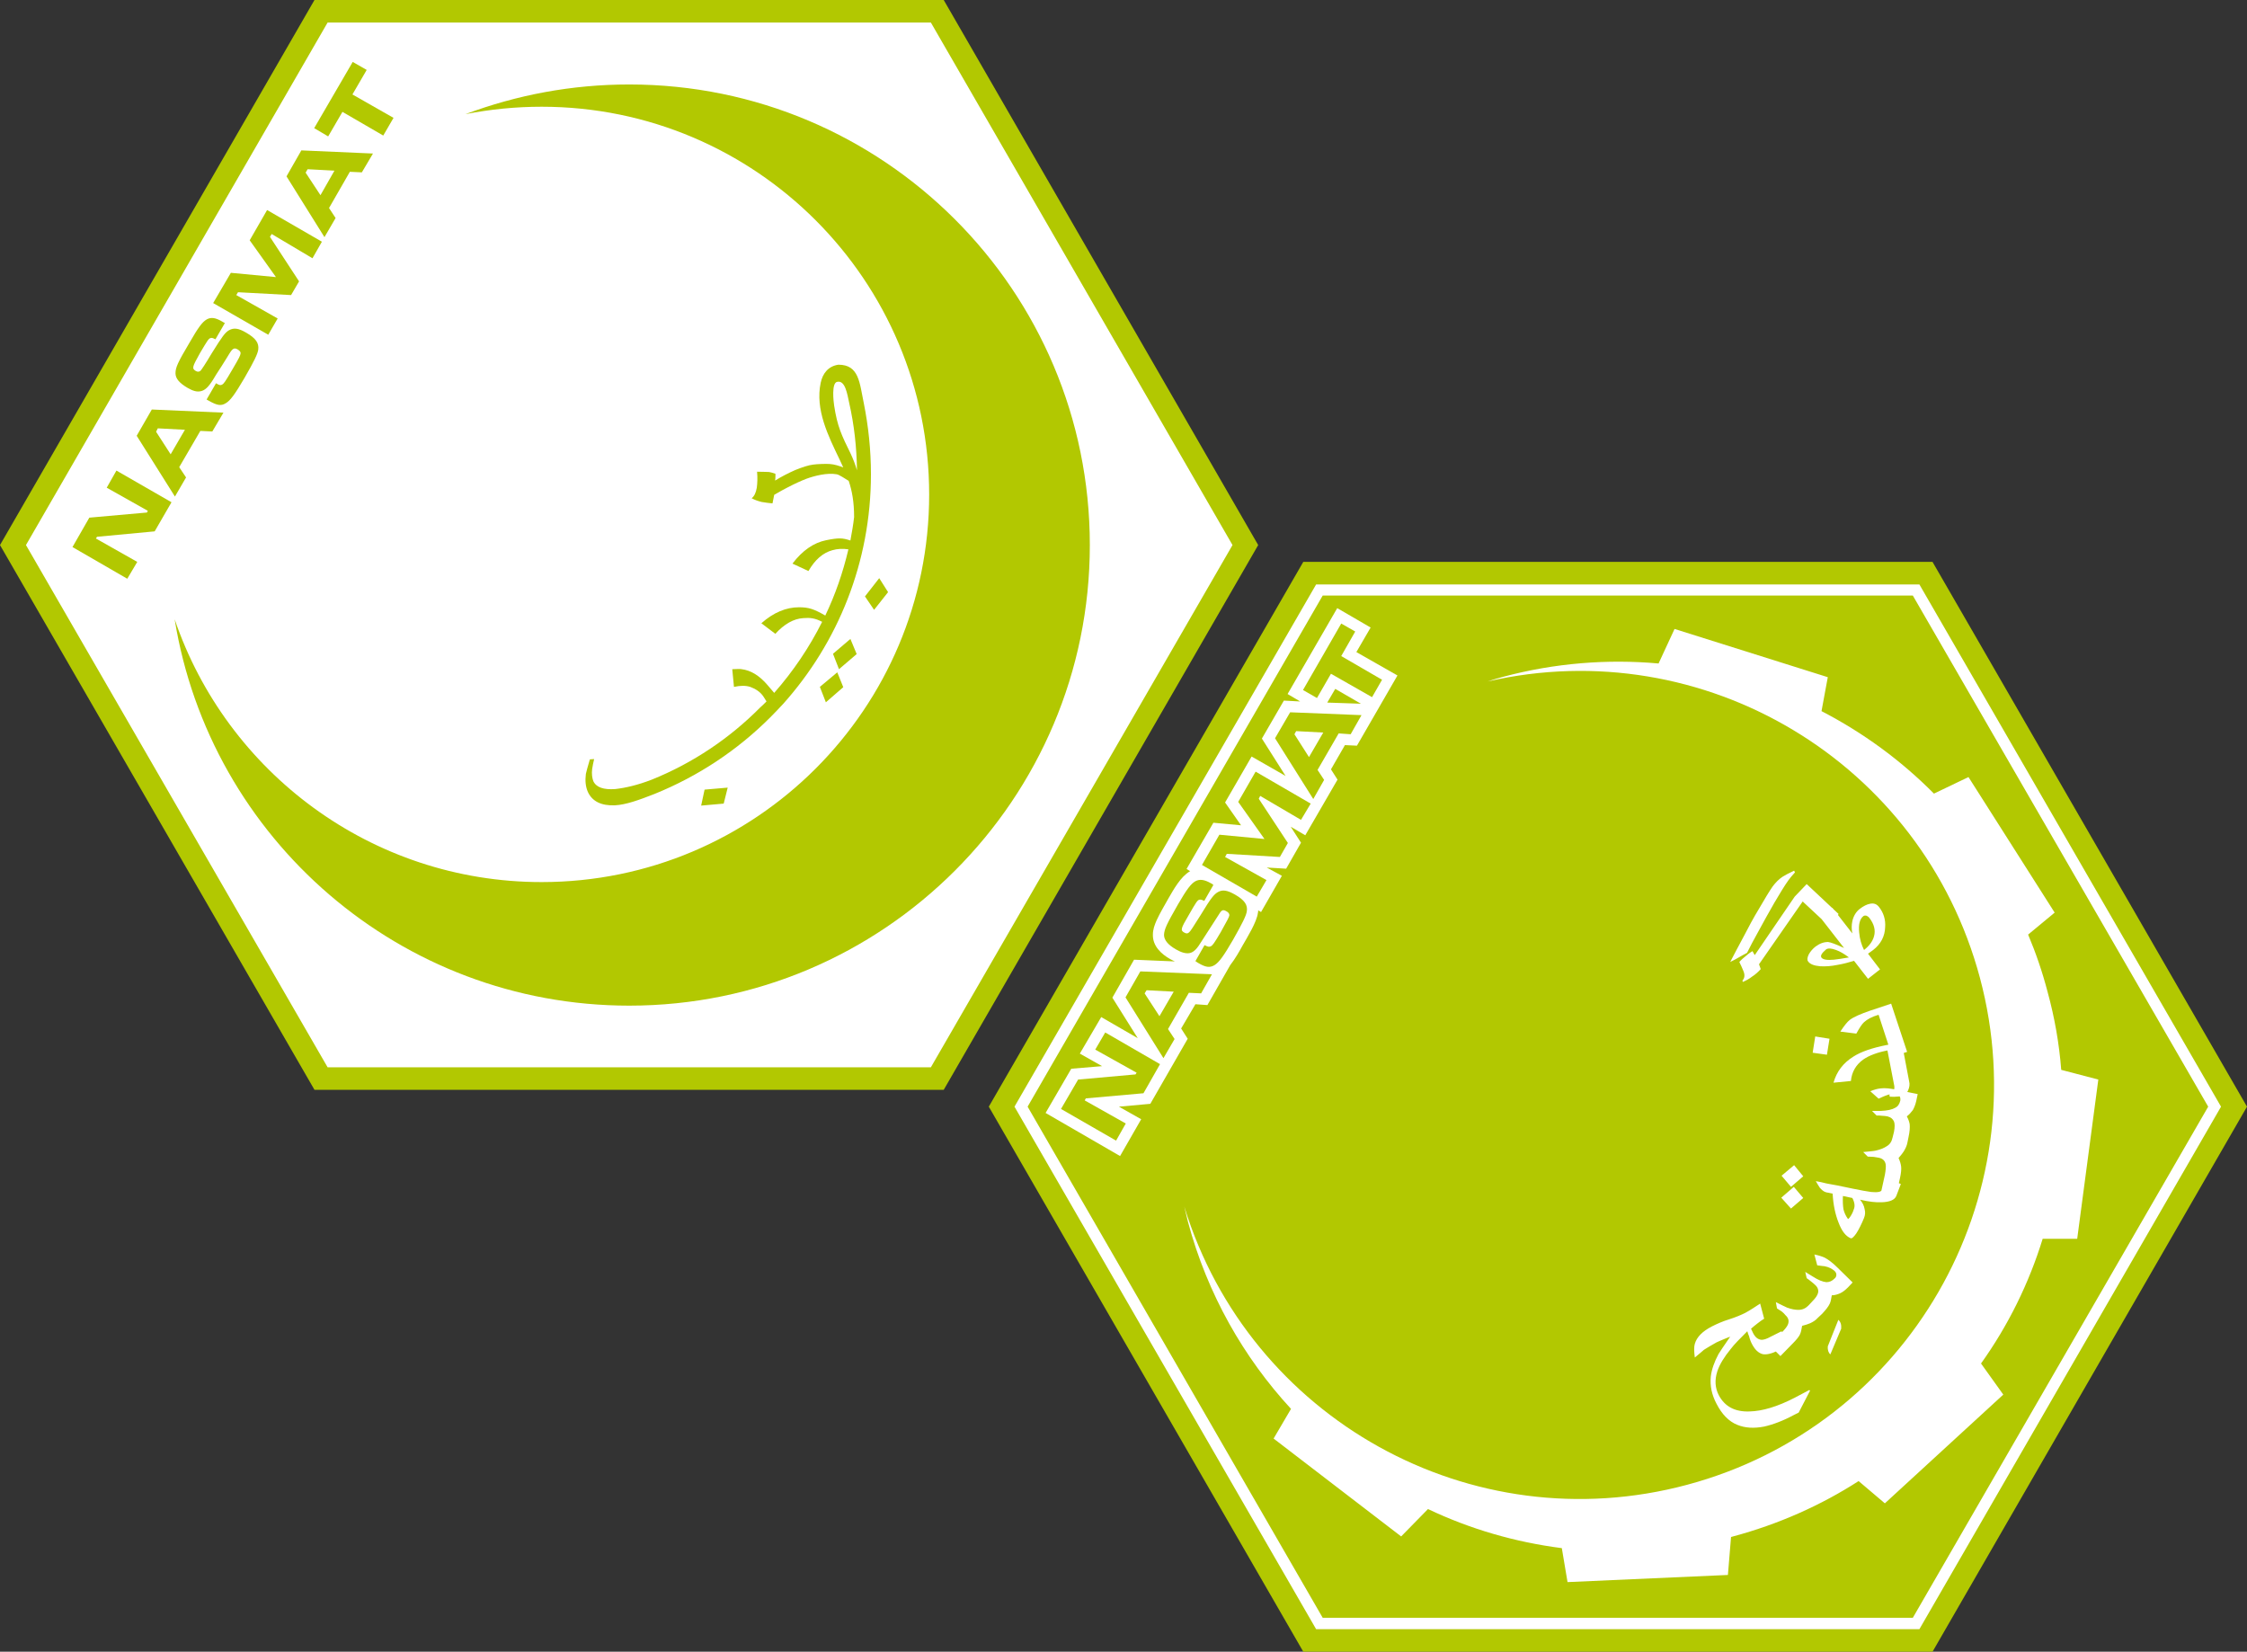 <?xml version="1.0" encoding="UTF-8" standalone="no"?>
<!-- Creator: CorelDRAW X7 -->

<svg
   xmlns:dc="http://purl.org/dc/elements/1.1/"
   xmlns:cc="http://creativecommons.org/ns#"
   xmlns:rdf="http://www.w3.org/1999/02/22-rdf-syntax-ns#"
   xmlns:svg="http://www.w3.org/2000/svg"
   xmlns="http://www.w3.org/2000/svg"
   xmlns:sodipodi="http://sodipodi.sourceforge.net/DTD/sodipodi-0.dtd"
   xmlns:inkscape="http://www.inkscape.org/namespaces/inkscape"
   xml:space="preserve"
   width="7.874in"
   height="5.788in"
   version="1.1"
   style="clip-rule:evenodd;fill-rule:evenodd;image-rendering:optimizeQuality;shape-rendering:geometricPrecision;text-rendering:geometricPrecision"
   viewBox="0 0 7874.001 5788"
   id="svg6404"
   inkscape:version="0.91 r13725"
   sodipodi:docname="haqqislam_nasmat_remotes.svg"><rect x="0" y="0" width="7874.001" height="5788" fill="#333333" stroke="none"/><sodipodi:namedview
     pagecolor="#ffffff"
     bordercolor="#666666"
     borderopacity="1"
     objecttolerance="10"
     gridtolerance="10"
     guidetolerance="10"
     inkscape:pageopacity="0"
     inkscape:pageshadow="2"
     inkscape:window-width="640"
     inkscape:window-height="480"
     id="namedview6451"
     showgrid="false"
     inkscape:zoom="0.23838384"
     inkscape:cx="736.83001"
     inkscape:cy="755.46005"
     inkscape:window-x="0"
     inkscape:window-y="0"
     inkscape:window-maximized="0"
     inkscape:current-layer="svg6404" /><defs
     id="defs6406"><style
       type="text/css"
       id="style6408"><![CDATA[
    .fil0 {fill:#B2C801}
    .fil1 {fill:white}
    .fil3 {fill:#B2C801;fill-rule:nonzero}
    .fil2 {fill:white;fill-rule:nonzero}
   ]]></style></defs><g
     id="Layer_x0020_1"
     transform="translate(3937,-8106)"><polygon
       class="fil0"
       points="-630,11925 -2835,11925 -3937,10016 -2835,8106 -630,8106 472,10016 "
       id="polygon6412"
       style="fill:#b2c801" /><polygon
       class="fil1"
       points="-675,11846 382,10016 -675,8185 -2789,8185 -3846,10016 -2789,11846 "
       id="polygon6414"
       style="fill:#ffffff" /><polygon
       class="fil0"
       points="2835,13894 630,13894 -472,11984 630,10075 2835,10075 3937,11984 "
       id="polygon6416"
       style="fill:#b2c801" /><polygon
       class="fil1"
       points="2789,13815 3846,11984 2789,10154 675,10154 -382,11984 675,13815 "
       id="polygon6418"
       style="fill:#ffffff" /><polygon
       class="fil0"
       points="2766,13775 3801,11984 2766,10193 698,10193 -336,11984 698,13775 "
       id="polygon6420"
       style="fill:#b2c801" /><path
       class="fil1"
       d="m 1329,10478 c 183,-49 368,-63 546,-47 l 56,-121 537,169 -22,119 c 145,75 278,172 394,289 l 121,-58 302,475 -93,77 c 27,64 50,131 68,200 25,91 41,183 48,274 l 130,34 -74,558 -121,0 c -48,156 -121,304 -216,437 l 78,109 -415,381 -92,-78 c -132,85 -280,151 -440,194 -2,1 -5,1 -7,2 l -11,133 -562,25 -20,-119 c -164,-21 -322,-67 -469,-137 l -94,96 -447,-343 61,-104 c -166,-180 -293,-402 -361,-655 -4,-18 -9,-36 -13,-54 228,743 1005,1178 1762,975 774,-207 1233,-1003 1026,-1777 -203,-757 -968,-1212 -1725,-1038 17,-6 35,-11 53,-16 z"
       id="path6422"
       inkscape:connector-curvature="0"
       style="fill:#ffffff" /><path
       class="fil2"
       d="m 2331,12819 -38,20 c -23,11 -41,15 -54,12 -14,-4 -26,-15 -36,-34 -4,-7 -8,-17 -11,-29 -2,-4 -4,-10 -6,-17 -26,26 -46,46 -58,62 -23,28 -39,54 -47,78 -10,31 -8,59 5,84 21,40 57,59 108,57 45,-1 98,-17 158,-48 l 51,-27 3,2 -40,77 -16,8 c -39,21 -74,34 -105,41 -36,7 -67,5 -94,-6 -30,-12 -54,-37 -73,-74 -17,-32 -23,-63 -20,-95 3,-25 12,-51 27,-79 5,-8 18,-28 41,-61 -8,3 -16,6 -25,10 -8,3 -16,7 -23,10 -18,10 -33,19 -44,26 -3,3 -14,12 -32,27 -3,-22 -3,-38 0,-48 7,-24 27,-44 60,-61 18,-9 38,-18 61,-25 22,-7 41,-15 55,-22 9,-5 18,-10 27,-16 8,-5 17,-11 26,-17 l 14,53 c -7,4 -15,10 -24,17 -5,4 -13,10 -22,18 l 7,15 c 8,16 18,23 30,24 7,0 18,-3 32,-11 l 38,-19 25,48 z m 174,-88 c 8,7 11,17 10,31 -8,19 -21,49 -38,90 -7,-6 -10,-16 -9,-28 7,-17 19,-49 37,-93 z m 50,-131 -16,17 c -10,10 -19,17 -28,21 -9,4 -19,7 -29,7 -2,13 -4,23 -7,29 -5,11 -14,22 -27,36 l -15,14 c -7,8 -16,14 -27,19 -7,3 -16,6 -28,9 -2,13 -4,23 -8,31 -4,8 -12,18 -26,32 l -42,43 -39,-39 43,-43 c 12,-12 19,-21 22,-28 5,-12 3,-23 -8,-33 -4,-5 -8,-9 -13,-13 -5,-3 -10,-7 -17,-11 l -4,-22 c 17,9 31,15 39,19 16,6 29,8 40,8 14,0 25,-5 35,-15 l 14,-15 c 11,-11 18,-21 20,-30 2,-9 -1,-19 -10,-27 -4,-4 -9,-8 -14,-12 -5,-4 -10,-8 -16,-12 l -5,-22 26,16 c 20,13 36,19 48,20 11,0 20,-4 29,-13 4,-3 6,-8 6,-13 0,-5 -2,-9 -6,-13 -9,-8 -20,-14 -36,-17 -2,0 -11,-1 -25,-3 l -10,-38 c 15,3 27,7 36,11 13,7 28,18 45,35 l 53,52 z m -205,-411 32,39 -43,37 -33,-39 44,-37 z m -1,76 33,39 -43,37 -34,-38 44,-38 z m 375,-10 -16,42 c -6,14 -23,21 -51,22 -21,1 -46,-2 -76,-9 9,11 14,21 16,33 3,11 2,21 -2,31 -9,22 -18,40 -27,54 -9,13 -16,19 -20,17 -17,-7 -31,-25 -42,-54 -12,-30 -19,-64 -21,-102 -1,-1 -6,-1 -13,-3 -7,-1 -11,-2 -13,-3 -6,-2 -13,-8 -19,-15 -5,-7 -9,-15 -14,-23 13,2 25,5 37,8 12,2 25,5 38,7 l 53,11 c 29,6 51,10 66,12 22,2 35,0 37,-7 l 17,-41 50,20 z m -170,49 -33,-7 c -1,19 0,35 2,47 3,12 8,23 16,34 4,-3 7,-7 10,-12 3,-5 7,-12 10,-22 5,-11 3,-25 -5,-40 z m 229,-364 -5,24 c -3,13 -7,23 -12,32 -6,8 -13,16 -21,22 6,11 9,21 10,28 1,11 0,26 -4,44 l -4,20 c -2,11 -7,21 -13,31 -4,6 -10,14 -18,23 5,11 8,21 9,30 1,9 0,22 -4,40 l -13,59 -53,-11 13,-59 c 3,-16 4,-29 3,-36 -2,-13 -10,-21 -24,-24 -6,-1 -12,-2 -18,-3 -6,0 -13,-1 -21,-1 l -16,-16 c 20,-2 35,-3 44,-5 17,-4 29,-9 38,-15 12,-7 18,-17 21,-31 l 5,-20 c 3,-16 3,-28 0,-36 -4,-9 -11,-15 -23,-18 -6,-1 -12,-2 -18,-2 -7,-1 -13,-1 -20,-1 l -16,-16 30,0 c 24,-1 41,-5 51,-11 10,-5 15,-13 18,-25 1,-6 0,-11 -2,-15 -3,-4 -7,-6 -12,-7 -12,-3 -25,-1 -39,5 -3,1 -10,4 -23,10 l -29,-26 c 14,-6 26,-9 36,-10 15,-2 34,0 57,5 l 73,15 z m -56,-182 26,137 c 3,11 1,22 -4,33 -5,11 -12,17 -21,19 -8,1 -15,2 -21,2 -7,1 -14,0 -22,0 l -1,-7 c 8,-3 13,-9 15,-15 3,-6 3,-13 1,-21 l -23,-119 c -36,7 -65,18 -85,32 -25,18 -40,43 -43,75 l -61,6 c 11,-39 34,-69 69,-91 28,-18 67,-31 117,-41 l 53,-10 z m -303,-20 50,8 -9,56 -50,-7 9,-57 z m 266,-115 56,169 -52,17 -48,-147 c -24,7 -40,16 -51,26 -7,6 -16,20 -27,40 l -56,-7 c 13,-20 24,-34 33,-41 13,-10 38,-21 73,-33 l 72,-24 z m -206,-336 70,90 c -3,-15 -3,-29 0,-43 4,-18 13,-33 26,-43 13,-10 25,-16 36,-18 13,-3 24,1 32,12 15,19 23,43 21,70 -1,32 -15,59 -42,80 l -18,13 42,55 -42,33 -49,-63 c -20,6 -39,11 -57,14 -24,5 -44,6 -62,5 -21,-2 -35,-7 -42,-17 -4,-5 -3,-13 2,-24 6,-11 14,-20 24,-28 15,-11 29,-16 44,-16 9,1 28,8 56,21 l -84,-108 43,-33 z m -22,146 c -15,13 -21,22 -16,29 6,7 20,9 43,7 12,-1 29,-4 53,-8 -16,-12 -31,-21 -45,-26 -16,-6 -28,-7 -35,-2 z m 131,-117 c -13,10 -18,30 -15,58 2,23 8,43 17,61 18,-14 30,-30 35,-48 6,-22 0,-43 -16,-64 -3,-4 -6,-6 -10,-8 -4,-1 -8,-1 -11,1 z m -199,-112 112,105 -37,39 -89,-83 -153,220 6,17 c -9,10 -19,19 -30,26 -10,8 -21,14 -33,19 l -1,-5 c 8,-9 9,-20 3,-34 -4,-10 -9,-21 -14,-31 7,-8 15,-15 24,-22 9,-8 17,-13 22,-16 l 8,14 140,-205 42,-44 z m -119,8 c 10,-13 21,-25 35,-34 8,-5 21,-12 40,-21 l 3,6 c -4,5 -9,10 -14,16 -5,6 -8,10 -10,13 -12,17 -28,43 -48,77 -19,33 -39,69 -59,106 -13,23 -25,46 -37,70 -9,5 -19,10 -29,16 -10,6 -20,11 -30,16 11,-22 27,-51 46,-87 19,-37 37,-70 54,-98 21,-36 37,-63 49,-80 z"
       id="path6424"
       inkscape:connector-curvature="0"
       style="fill:#ffffff;fill-rule:nonzero" /><path
       class="fil3"
       d="m -1643,10888 c -56,22 -101,38 -139,40 -48,2 -80,-14 -95,-47 -8,-18 -10,-39 -7,-63 2,-8 6,-25 14,-51 l 15,-1 c -3,12 -5,23 -7,35 -2,17 0,31 4,42 10,22 36,31 77,28 36,-4 79,-14 128,-33 144,-58 273,-145 380,-253 8,-7 15,-14 22,-21 l -10,-16 c -12,-19 -31,-29 -47,-35 -16,-5 -34,-5 -57,0 l -6,-62 c 18,-1 29,-1 33,0 32,4 62,22 91,56 l 23,27 c 66,-75 123,-159 168,-249 -25,-13 -42,-15 -66,-13 -34,2 -67,21 -98,55 l -49,-37 c 43,-38 87,-56 132,-56 34,0 52,6 92,29 35,-73 62,-151 81,-232 -20,-3 -39,-2 -56,3 -33,9 -61,33 -84,73 l -56,-26 c 35,-46 74,-73 118,-82 45,-9 58,-8 85,1 5,-27 10,-55 13,-82 0,-52 -7,-92 -19,-127 -13,-8 -34,-22 -42,-23 -33,-6 -77,5 -107,16 -18,7 -40,17 -65,30 -13,7 -29,15 -47,26 l -6,30 c -13,-1 -25,-3 -38,-5 -12,-3 -24,-7 -35,-13 9,-7 15,-19 18,-37 2,-15 3,-34 1,-56 22,0 36,1 42,1 6,1 13,3 22,6 1,3 0,8 0,18 l -1,6 c 23,-14 46,-26 71,-37 25,-10 46,-17 63,-19 14,-2 45,-3 58,-2 16,1 34,7 47,12 -4,-9 -8,-18 -12,-26 -41,-85 -87,-177 -67,-271 7,-33 27,-58 62,-63 73,0 74,64 89,135 16,80 25,163 25,249 0,309 -116,590 -307,804 l 0,0 0,0 c -15,16 -30,32 -46,48 -115,115 -252,206 -405,268 z m 709,-1134 c -1,-81 -10,-160 -27,-235 -7,-32 -14,-81 -42,-75 -21,3 -13,70 -11,83 11,73 26,104 58,169 8,17 16,37 22,58 z m 78,378 31,49 -49,62 -32,-47 50,-64 z m -101,213 22,53 -62,53 -21,-54 61,-52 z m -46,117 21,52 -61,53 -21,-54 61,-51 z m -384,404 -14,56 -79,7 12,-56 81,-7 z"
       id="path6426"
       inkscape:connector-curvature="0"
       style="fill:#b2c801;fill-rule:nonzero" /><path
       class="fil0"
       d="m -1732,11630 c 891,0 1614,-723 1614,-1614 0,-892 -723,-1614 -1614,-1614 -202,0 -395,37 -574,104 87,-17 176,-26 267,-26 750,0 1358,608 1358,1359 0,750 -608,1358 -1358,1358 -597,0 -1104,-386 -1286,-921 124,768 790,1354 1593,1354 z"
       id="path6428"
       inkscape:connector-curvature="0"
       style="fill:#b2c801" /><polygon
       class="fil3"
       points="-3601,9993 -3597,9987 -3395,9968 -3336,9866 -3529,9755 -3563,9815 -3419,9896 -3422,9902 -3624,9920 -3683,10023 -3491,10134 -3456,10075 "
       id="polygon6430"
       style="fill:#b2c801;fill-rule:nonzero" /><path
       id="1"
       class="fil3"
       d="m -3193,9618 39,-66 -251,-11 -53,92 134,213 39,-67 -24,-36 74,-127 42,2 z m -96,-6 -50,86 -51,-79 6,-12 95,5 z"
       inkscape:connector-curvature="0"
       style="fill:#b2c801;fill-rule:nonzero" /><path
       id="2"
       class="fil3"
       d="m -3213,9506 9,5 c 28,16 42,18 58,8 16,-9 32,-31 66,-89 34,-59 46,-84 48,-99 3,-23 -9,-40 -42,-59 -27,-16 -43,-18 -60,-9 -14,8 -23,20 -61,81 -25,42 -35,56 -39,61 -5,4 -10,5 -17,1 -14,-9 -13,-13 15,-63 26,-44 30,-50 36,-52 5,-2 8,-1 18,4 l 33,-57 c -4,-2 -8,-4 -9,-5 -24,-14 -39,-16 -54,-8 -16,9 -30,28 -61,82 -41,69 -49,87 -49,107 0,18 13,34 42,51 19,11 33,15 46,12 15,-3 27,-14 44,-41 3,-6 16,-26 29,-46 13,-20 24,-39 28,-45 11,-18 17,-21 28,-15 8,5 12,9 11,15 -1,7 -4,14 -30,58 -24,41 -28,47 -35,51 -5,3 -10,2 -21,-5 l -33,57 z"
       inkscape:connector-curvature="0"
       style="fill:#b2c801;fill-rule:nonzero" /><polygon
       id="3"
       class="fil3"
       points="-3109,9140 -3103,9130 -2917,9140 -2889,9092 -2991,8936 -2985,8926 -2842,9011 -2809,8953 -3001,8842 -3062,8948 -2970,9077 -3128,9062 -3190,9168 -2997,9279 -2964,9222 "
       style="fill:#b2c801;fill-rule:nonzero" /><path
       id="4"
       class="fil3"
       d="m -2669,8710 39,-66 -251,-11 -52,91 133,213 39,-67 -23,-35 73,-127 42,2 z m -96,-6 -49,86 -52,-79 7,-12 94,5 z"
       inkscape:connector-curvature="0"
       style="fill:#b2c801;fill-rule:nonzero" /><polygon
       id="5"
       class="fil3"
       points="-2594,8581 -2558,8519 -2702,8437 -2652,8351 -2701,8323 -2836,8555 -2787,8584 -2737,8498 "
       style="fill:#b2c801;fill-rule:nonzero" /><path
       class="fil1"
       d="m 619,10564 -44,-26 174,-301 117,68 -50,86 144,82 -142,246 -42,-2 -49,85 23,36 -113,195 -51,-30 36,56 -52,91 -68,-4 53,29 -73,127 -10,-6 c 0,3 0,6 -1,9 -4,32 -37,85 -53,113 -11,20 -26,47 -44,70 l -80,140 -42,-3 -50,85 23,36 -131,228 -110,10 78,44 -74,129 -261,-151 90,-155 108,-9 -78,-44 75,-128 128,74 -89,-142 76,-133 143,6 c -5,-2 -10,-5 -16,-8 -32,-18 -62,-46 -61,-86 0,-18 6,-34 13,-50 12,-26 27,-51 41,-76 18,-31 43,-77 76,-96 l 0,0 1,0 c 0,0 0,0 0,0 l -13,-8 94,-162 97,9 -56,-80 93,-161 119,68 -83,-131 77,-133 57,3 z m 95,4 118,4 -90,-52 -28,48 z"
       id="path6437"
       inkscape:connector-curvature="0"
       style="fill:#ffffff" /><polygon
       class="fil3"
       points="-136,11962 -132,11955 70,11937 128,11835 -64,11724 -99,11784 46,11865 42,11871 -159,11889 -219,11992 -26,12103 8,12043 "
       id="polygon6439"
       style="fill:#b2c801;fill-rule:nonzero" /><path
       id="path6441"
       class="fil3"
       d="m 272,11587 38,-67 -251,-10 -52,91 133,213 39,-67 -23,-35 73,-127 43,2 z m -96,-6 -50,86 -52,-80 7,-11 95,5 z"
       inkscape:connector-curvature="0"
       style="fill:#b2c801;fill-rule:nonzero" /><path
       id="path6443"
       class="fil3"
       d="m 252,11474 9,6 c 27,16 41,18 58,8 16,-10 32,-32 65,-89 34,-60 46,-85 48,-99 4,-23 -8,-40 -41,-59 -28,-16 -44,-18 -60,-9 -14,8 -24,20 -61,81 -26,41 -35,56 -40,60 -5,5 -10,5 -17,1 -14,-8 -13,-13 16,-62 25,-44 30,-51 36,-53 5,-1 8,-1 18,4 l 32,-56 c -3,-3 -7,-5 -9,-6 -23,-13 -39,-15 -54,-7 -16,9 -30,28 -61,81 -40,70 -48,87 -49,107 0,18 14,35 42,51 19,11 34,15 47,13 15,-3 26,-14 43,-42 4,-6 16,-25 29,-45 13,-20 25,-39 29,-45 11,-19 16,-22 28,-15 8,4 11,9 11,14 -1,7 -5,14 -30,59 -24,41 -29,47 -35,50 -6,3 -10,2 -22,-4 l -32,56 z"
       inkscape:connector-curvature="0"
       style="fill:#b2c801;fill-rule:nonzero" /><polygon
       id="polygon6445"
       class="fil3"
       points="356,11109 362,11098 548,11109 576,11060 474,10905 479,10895 622,10979 656,10922 463,10810 402,10916 494,11046 336,11031 275,11137 467,11248 501,11190 "
       style="fill:#b2c801;fill-rule:nonzero" /><path
       id="path6447"
       class="fil3"
       d="m 796,10679 38,-67 -250,-10 -53,91 134,213 38,-67 -23,-35 74,-128 42,3 z m -96,-6 -50,86 -51,-80 6,-11 95,5 z"
       inkscape:connector-curvature="0"
       style="fill:#b2c801;fill-rule:nonzero" /><polygon
       id="polygon6449"
       class="fil3"
       points="871,10549 906,10488 763,10405 812,10319 763,10291 629,10524 678,10552 727,10467 "
       style="fill:#b2c801;fill-rule:nonzero" /></g></svg>
